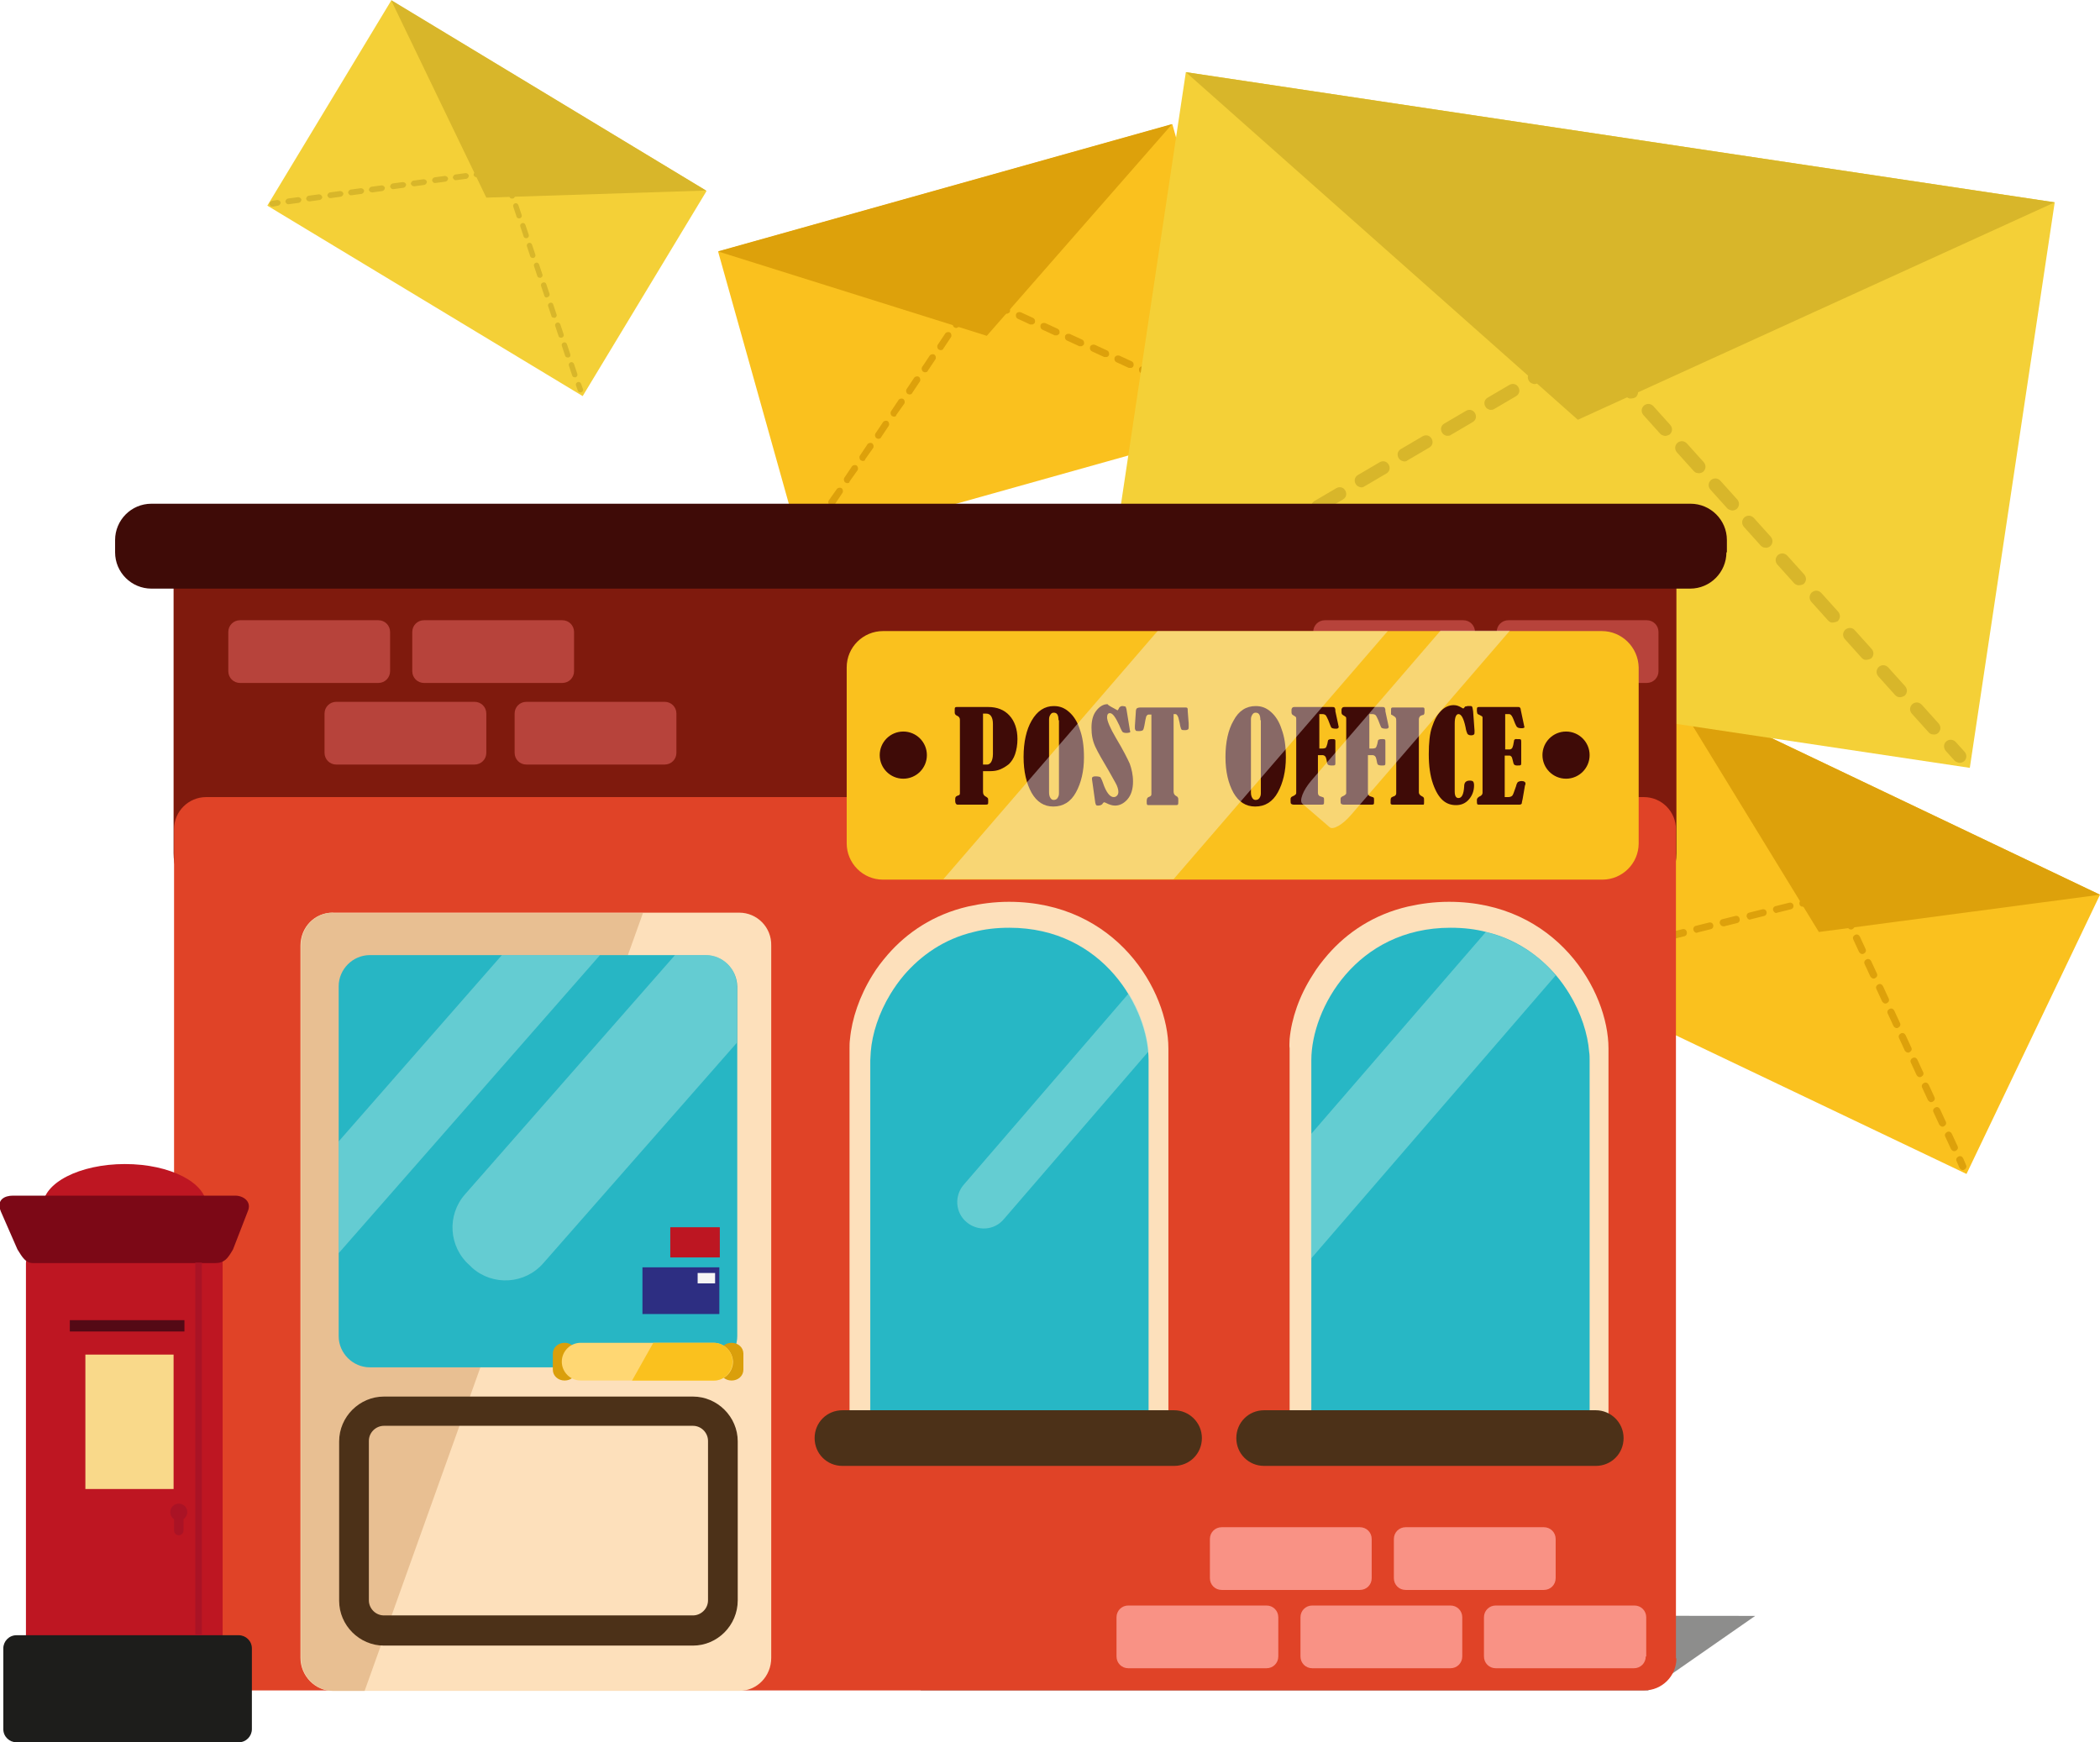 <?xml version="1.0" encoding="utf-8"?>
<!-- Generator: Adobe Illustrator 19.0.0, SVG Export Plug-In . SVG Version: 6.00 Build 0)  -->
<svg version="1.1" id="Layer_1" xmlns="http://www.w3.org/2000/svg" xmlns:xlink="http://www.w3.org/1999/xlink" x="0px" y="0px"
	 viewBox="-261.5 198.7 445.2 369.4" style="enable-background:new -261.5 198.7 445.2 369.4;" xml:space="preserve">
<style type="text/css">
	.st0{fill:#FAC11E;}
	.st1{fill:#DDA10B;}
	.st2{fill:#F4D037;}
	.st3{fill:#D8B62A;}
	.st4{fill:#7F1A0D;}
	.st5{opacity:0.5;fill:#1D1D1B;}
	.st6{fill:#E04327;}
	.st7{fill:#FDE0BB;}
	.st8{fill:#E8BF92;}
	.st9{fill:#4C3118;}
	.st10{fill:#27B6C4;}
	.st11{opacity:0.5;fill:#A2E3E0;}
	.st12{fill:#DA9F0B;}
	.st13{fill:#FFD773;}
	.st14{fill:#BD1622;}
	.st15{fill:#2D2E82;}
	.st16{fill:#F5F5F5;}
	.st17{fill:#B7433B;}
	.st18{fill:#F99285;}
	.st19{fill:#3F0B07;}
	.st20{opacity:0.4;fill:#F5F5F5;}
	.st21{fill:#27B7C5;}
	.st22{opacity:0.5;fill:#A3E4E1;}
	.st23{fill:#BE1622;}
	.st24{fill:#1D1D1B;}
	.st25{fill:#7C0816;}
	.st26{fill:#540915;}
	.st27{fill:#F9D98A;}
	.st28{fill:#AA1325;}
</style>
<g id="Post_Office">
	<g id="Mail">
		<g>
			<polygon class="st0" points="155.4,447.6 64.4,404.2 92.7,345 183.7,388.4 			"/>
			<g>
				<path class="st1" d="M65.5,404.3c-0.2-0.1-0.3-0.3-0.4-0.5c-0.1-0.4,0.1-0.8,0.5-0.9l1.5-0.4c0.4-0.1,0.8,0.1,0.9,0.6
					c0.1,0.4-0.1,0.8-0.5,0.9l-1.5,0.4C65.9,404.4,65.7,404.4,65.5,404.3z"/>
				<path class="st1" d="M69.8,403.3c-0.2-0.1-0.3-0.3-0.4-0.5c-0.1-0.4,0.1-0.8,0.5-0.9l2.8-0.7c0.4-0.1,0.8,0.1,0.9,0.5
					c0.1,0.4-0.1,0.8-0.6,0.9l-2.8,0.7C70.1,403.4,70,403.4,69.8,403.3z M75.4,401.9c-0.2-0.1-0.4-0.3-0.4-0.5
					c-0.1-0.4,0.1-0.8,0.6-0.9l2.8-0.7c0.4-0.1,0.8,0.1,0.9,0.6c0.1,0.4-0.1,0.8-0.5,0.9l-2.8,0.7C75.8,402,75.6,402,75.4,401.9z
					 M81.1,400.5c-0.2-0.1-0.3-0.3-0.4-0.5c-0.1-0.4,0.1-0.8,0.6-0.9l2.8-0.7c0.4-0.1,0.8,0.1,0.9,0.6c0.1,0.4-0.1,0.8-0.5,0.9
					l-2.8,0.7C81.4,400.6,81.2,400.6,81.1,400.5z M86.7,399.1c-0.2-0.1-0.3-0.3-0.4-0.5c-0.1-0.4,0.1-0.8,0.6-0.9l2.8-0.7
					c0.4-0.1,0.8,0.1,0.9,0.5c0.1,0.4-0.1,0.8-0.5,0.9l-2.8,0.7C87,399.2,86.8,399.2,86.7,399.1z M92.3,397.8
					c-0.2-0.1-0.4-0.3-0.4-0.5c-0.1-0.4,0.1-0.8,0.5-0.9l2.8-0.7c0.4-0.1,0.8,0.1,0.9,0.6c0.1,0.4-0.1,0.8-0.5,0.9l-2.8,0.7
					C92.6,397.9,92.5,397.8,92.3,397.8z M97.9,396.4c-0.2-0.1-0.3-0.3-0.4-0.5c-0.1-0.4,0.1-0.8,0.5-0.9l2.8-0.7
					c0.4-0.1,0.8,0.1,0.9,0.5c0.1,0.4-0.1,0.8-0.5,0.9l-2.8,0.7C98.3,396.5,98.1,396.5,97.9,396.4z M103.5,395
					c-0.2-0.1-0.3-0.3-0.4-0.5c-0.1-0.4,0.1-0.8,0.5-0.9l2.8-0.7c0.4-0.1,0.8,0.1,0.9,0.6c0.1,0.4-0.1,0.8-0.5,0.9l-2.8,0.7
					C103.9,395.1,103.7,395.1,103.5,395z M109.2,393.6c-0.2-0.1-0.3-0.3-0.4-0.5c-0.1-0.4,0.1-0.8,0.5-0.9l2.8-0.7
					c0.4-0.1,0.8,0.1,0.9,0.5c0.1,0.4-0.1,0.8-0.5,0.9l-2.8,0.7C109.5,393.7,109.3,393.7,109.2,393.6z M114.8,392.2
					c-0.2-0.1-0.3-0.3-0.4-0.5c-0.1-0.4,0.1-0.8,0.6-0.9l2.8-0.7c0.4-0.1,0.8,0.1,0.9,0.5c0.1,0.4-0.1,0.8-0.6,0.9l-2.8,0.7
					C115.1,392.3,114.9,392.3,114.8,392.2z M120.4,390.9c-0.2-0.1-0.4-0.3-0.4-0.5c-0.1-0.4,0.1-0.8,0.5-0.9l2.8-0.7
					c0.4-0.1,0.8,0.1,0.9,0.6c0.1,0.4-0.1,0.8-0.5,0.9l-2.8,0.7C120.7,390.9,120.6,390.9,120.4,390.9z"/>
				<path class="st1" d="M128.1,390.5c-0.1-0.1-0.3-0.2-0.4-0.4l-0.4-0.8l-0.9,0.2c-0.4,0.1-0.8-0.1-0.9-0.5
					c-0.1-0.4,0.1-0.8,0.5-0.9l1.5-0.4c0.3-0.1,0.7,0.1,0.9,0.4l0.6,1.4c0.2,0.4,0,0.8-0.4,1C128.6,390.6,128.3,390.6,128.1,390.5z"
					/>
				<path class="st1" d="M152.5,442.7c-0.1-0.1-0.3-0.2-0.4-0.4l-1.2-2.6c-0.2-0.4,0-0.8,0.4-1c0.4-0.2,0.8,0,1,0.4l1.2,2.6
					c0.2,0.4,0,0.8-0.4,1C152.9,442.8,152.7,442.8,152.5,442.7z M150,437.5c-0.1-0.1-0.3-0.2-0.4-0.4l-1.2-2.6c-0.2-0.4,0-0.8,0.4-1
					c0.4-0.2,0.8,0,1,0.4l1.2,2.6c0.2,0.4,0,0.8-0.4,1C150.5,437.6,150.2,437.6,150,437.5z M147.6,432.3c-0.1-0.1-0.3-0.2-0.4-0.4
					l-1.2-2.6c-0.2-0.4,0-0.8,0.4-1c0.4-0.2,0.8,0,1,0.4l1.2,2.6c0.2,0.4,0,0.8-0.4,1C148,432.4,147.8,432.4,147.6,432.3z
					 M145.2,427c-0.2-0.1-0.3-0.2-0.4-0.4l-1.2-2.6c-0.2-0.4,0-0.8,0.4-1c0.4-0.2,0.8,0,1,0.4l1.2,2.6c0.2,0.4,0,0.8-0.4,1
					C145.6,427.1,145.4,427.1,145.2,427z M142.7,421.8c-0.1-0.1-0.3-0.2-0.4-0.4l-1.2-2.6c-0.2-0.4,0-0.8,0.4-1c0.4-0.2,0.8,0,1,0.4
					l1.2,2.6c0.2,0.4,0,0.8-0.4,1C143.2,421.9,142.9,421.9,142.7,421.8z M140.3,416.6c-0.2-0.1-0.3-0.2-0.4-0.4l-1.2-2.6
					c-0.2-0.4,0-0.8,0.4-1c0.4-0.2,0.8,0,1,0.4l1.2,2.6c0.2,0.4,0,0.8-0.4,1C140.7,416.7,140.5,416.7,140.3,416.6z M137.9,411.4
					c-0.1-0.1-0.3-0.2-0.4-0.4l-1.2-2.6c-0.2-0.4,0-0.8,0.4-1c0.4-0.2,0.8,0,1,0.4l1.2,2.6c0.2,0.4,0,0.8-0.4,1
					C138.3,411.5,138.1,411.5,137.9,411.4z M135.4,406.1c-0.1-0.1-0.3-0.2-0.4-0.4l-1.2-2.6c-0.2-0.4,0-0.8,0.4-1
					c0.4-0.2,0.8,0,1,0.4l1.2,2.6c0.2,0.4,0,0.8-0.4,1C135.9,406.2,135.6,406.2,135.4,406.1z M133,400.9c-0.1-0.1-0.3-0.2-0.4-0.4
					l-1.2-2.6c-0.2-0.4,0-0.8,0.4-1c0.4-0.2,0.8,0,1,0.4l1.2,2.6c0.2,0.4,0,0.8-0.4,1C133.4,401,133.2,401,133,400.9z M130.6,395.7
					c-0.2-0.1-0.3-0.2-0.4-0.4l-1.2-2.6c-0.2-0.4,0-0.8,0.4-1c0.4-0.2,0.8,0,1,0.4l1.2,2.6c0.2,0.4,0,0.8-0.4,1
					C131,395.8,130.8,395.8,130.6,395.7z"/>
				<path class="st1" d="M154.3,446.7c-0.1-0.1-0.3-0.2-0.4-0.4l-0.6-1.4c-0.2-0.4,0-0.8,0.4-1c0.4-0.2,0.8,0,1,0.4l0.6,1.4
					c0.2,0.4,0,0.8-0.4,1C154.7,446.8,154.5,446.8,154.3,446.7z"/>
			</g>
			<polygon class="st1" points="92.7,345 124.1,396.3 183.7,388.4 			"/>
		</g>
		<g>
			
				<rect x="-197.4" y="215.2" transform="matrix(0.856 0.517 -0.517 0.856 101.67 116.661)" class="st2" width="78.1" height="50.8"/>
			<g>
				<path class="st3" d="M-204.1,242.4c-0.1-0.1-0.2-0.2-0.3-0.4c0-0.3,0.2-0.6,0.5-0.7l1.2-0.2c0.3,0,0.6,0.2,0.7,0.5
					c0,0.3-0.2,0.6-0.5,0.7l-1.1,0.2C-203.9,242.5-204,242.5-204.1,242.4z"/>
				<path class="st3" d="M-200.7,241.9c-0.1-0.1-0.2-0.2-0.3-0.4c0-0.3,0.2-0.6,0.5-0.7l2.2-0.3c0.3,0,0.6,0.2,0.7,0.5
					c0,0.3-0.2,0.6-0.5,0.7l-2.2,0.3C-200.5,242-200.6,242-200.7,241.9z M-196.3,241.3c-0.1-0.1-0.2-0.2-0.3-0.4
					c0-0.3,0.2-0.6,0.5-0.7l2.2-0.3c0.3,0,0.6,0.2,0.7,0.5c0.1,0.3-0.2,0.6-0.5,0.7l-2.2,0.3C-196,241.4-196.2,241.3-196.3,241.3z
					 M-191.8,240.6c-0.1-0.1-0.2-0.2-0.3-0.4c0-0.3,0.2-0.6,0.5-0.7l2.2-0.3c0.3,0,0.6,0.2,0.7,0.5c0,0.3-0.2,0.6-0.5,0.7l-2.2,0.3
					C-191.6,240.7-191.7,240.7-191.8,240.6z M-187.4,240c-0.1-0.1-0.2-0.2-0.3-0.4c0-0.3,0.2-0.6,0.5-0.7l2.2-0.3
					c0.3,0,0.6,0.2,0.7,0.5c0,0.3-0.2,0.6-0.5,0.7l-2.2,0.3C-187.2,240.1-187.3,240.1-187.4,240z M-183,239.4
					c-0.1-0.1-0.2-0.2-0.3-0.4c0-0.3,0.2-0.6,0.5-0.7l2.2-0.3c0.3,0,0.6,0.2,0.7,0.5c0,0.3-0.2,0.6-0.5,0.7l-2.2,0.3
					C-182.7,239.5-182.8,239.4-183,239.4z M-178.5,238.7c-0.1-0.1-0.2-0.2-0.3-0.4c0-0.3,0.2-0.6,0.5-0.7l2.2-0.3
					c0.3,0,0.6,0.2,0.7,0.5c0,0.3-0.2,0.6-0.5,0.7l-2.2,0.3C-178.3,238.8-178.4,238.8-178.5,238.7z M-174.1,238.1
					c-0.1-0.1-0.2-0.2-0.3-0.4c0-0.3,0.2-0.6,0.5-0.7l2.2-0.3c0.3,0,0.6,0.2,0.7,0.5c0,0.3-0.2,0.6-0.5,0.7l-2.2,0.3
					C-173.8,238.2-174,238.1-174.1,238.1z M-169.6,237.4c-0.1-0.1-0.2-0.2-0.3-0.4c0-0.3,0.2-0.6,0.5-0.7l2.2-0.3
					c0.3,0,0.6,0.2,0.7,0.5c0,0.3-0.2,0.6-0.5,0.7l-2.2,0.3C-169.4,237.5-169.5,237.5-169.6,237.4z M-165.2,236.8
					c-0.1-0.1-0.2-0.2-0.3-0.4c0-0.3,0.2-0.6,0.5-0.7l2.2-0.3c0.3,0,0.6,0.2,0.7,0.5c0,0.3-0.2,0.6-0.5,0.7l-2.2,0.3
					C-165,236.9-165.1,236.9-165.2,236.8z M-160.8,236.2c-0.1-0.1-0.2-0.2-0.3-0.4c0-0.3,0.2-0.6,0.5-0.7l2.2-0.3
					c0.3,0,0.6,0.2,0.7,0.5c0,0.3-0.2,0.6-0.5,0.7l-2.2,0.3C-160.5,236.3-160.6,236.2-160.8,236.2z"/>
				<path class="st3" d="M-154.8,236.5c-0.1-0.1-0.2-0.2-0.2-0.3l-0.2-0.6l-0.7,0.1c-0.3,0-0.6-0.2-0.7-0.5c0-0.3,0.2-0.6,0.5-0.7
					l1.2-0.2c0.3,0,0.5,0.1,0.6,0.4l0.4,1.1c0.1,0.3-0.1,0.6-0.4,0.7C-154.5,236.6-154.6,236.5-154.8,236.5z"/>
				<path class="st3" d="M-140,278.6c-0.1-0.1-0.2-0.2-0.2-0.3l-0.7-2.1c-0.1-0.3,0.1-0.6,0.4-0.7c0.3-0.1,0.6,0.1,0.7,0.4l0.7,2.1
					c0.1,0.3-0.1,0.6-0.4,0.7C-139.7,278.7-139.8,278.7-140,278.6z M-141.5,274.4c-0.1-0.1-0.2-0.2-0.2-0.3l-0.7-2.1
					c-0.1-0.3,0.1-0.6,0.4-0.7c0.3-0.1,0.6,0.1,0.7,0.4l0.7,2.1c0.1,0.3,0,0.6-0.4,0.7C-141.1,274.5-141.3,274.5-141.5,274.4z
					 M-142.9,270.2c-0.1-0.1-0.2-0.2-0.2-0.3l-0.7-2.1c-0.1-0.3,0.1-0.6,0.4-0.7c0.3-0.1,0.6,0.1,0.7,0.4l0.7,2.1
					c0.1,0.3-0.1,0.6-0.4,0.7C-142.6,270.3-142.8,270.3-142.9,270.2z M-144.4,266c-0.1-0.1-0.2-0.2-0.2-0.3l-0.7-2.1
					c-0.1-0.3,0.1-0.6,0.4-0.7c0.3-0.1,0.6,0,0.7,0.4l0.7,2.1c0.1,0.3-0.1,0.6-0.4,0.7C-144.1,266.1-144.3,266-144.4,266z
					 M-145.9,261.7c-0.1-0.1-0.2-0.2-0.2-0.3l-0.7-2.1c-0.1-0.3,0.1-0.6,0.4-0.7c0.3-0.1,0.6,0,0.7,0.3l0.7,2.1
					c0.1,0.3-0.1,0.6-0.4,0.7C-145.6,261.8-145.8,261.8-145.9,261.7z M-147.4,257.5c-0.1-0.1-0.2-0.2-0.2-0.3l-0.7-2.1
					c-0.1-0.3,0.1-0.6,0.4-0.7c0.3-0.1,0.6,0.1,0.7,0.4l0.7,2.1c0.1,0.3-0.1,0.6-0.4,0.7C-147.1,257.6-147.2,257.6-147.4,257.5z
					 M-148.9,253.3c-0.1-0.1-0.2-0.2-0.2-0.3l-0.7-2.1c-0.1-0.3,0.1-0.6,0.4-0.7c0.3-0.1,0.6,0.1,0.7,0.4l0.7,2.1
					c0.1,0.3-0.1,0.6-0.4,0.7C-148.5,253.4-148.7,253.4-148.9,253.3z M-150.3,249.1c-0.1-0.1-0.2-0.2-0.2-0.3l-0.7-2.1
					c-0.1-0.3,0.1-0.6,0.4-0.7c0.3-0.1,0.6,0.1,0.7,0.4l0.7,2.1c0.1,0.3-0.1,0.6-0.4,0.7C-150,249.2-150.2,249.2-150.3,249.1z
					 M-151.8,244.9c-0.1-0.1-0.2-0.2-0.2-0.3l-0.7-2.1c-0.1-0.3,0.1-0.6,0.4-0.7c0.3-0.1,0.6,0.1,0.7,0.4l0.7,2.1
					c0.1,0.3-0.1,0.6-0.4,0.7C-151.5,245-151.7,245-151.8,244.9z M-153.3,240.7c-0.1-0.1-0.2-0.2-0.2-0.3l-0.7-2.1
					c-0.1-0.3,0.1-0.6,0.4-0.7c0.3-0.1,0.6,0.1,0.7,0.4l0.7,2.1c0.1,0.3,0,0.6-0.4,0.7C-153,240.8-153.2,240.8-153.3,240.7z"/>
				<path class="st3" d="M-138.8,281.8c-0.1-0.1-0.2-0.2-0.2-0.3l-0.4-1.1c-0.1-0.3,0.1-0.6,0.4-0.7c0.3-0.1,0.6,0.1,0.7,0.4
					l0.4,1.1c0.1,0.3-0.1,0.6-0.4,0.7C-138.5,281.9-138.7,281.9-138.8,281.8z"/>
			</g>
			<polygon class="st3" points="-178.6,198.7 -158.4,240.6 -111.8,239.1 			"/>
		</g>
		<g>
			
				<rect x="-102.3" y="237.3" transform="matrix(0.963 -0.27 0.27 0.963 -74.817 -4.104)" class="st0" width="100" height="65.1"/>
			<g>
				<path class="st1" d="M-90.8,314.1c-0.2,0.1-0.4,0-0.6-0.1c-0.3-0.2-0.4-0.7-0.2-1l0.9-1.2c0.2-0.3,0.7-0.4,1-0.2
					c0.3,0.2,0.4,0.7,0.2,1l-0.9,1.2C-90.4,314-90.6,314.1-90.8,314.1z"/>
				<path class="st1" d="M-88.3,310.6c-0.2,0.1-0.4,0-0.6-0.1c-0.3-0.2-0.4-0.7-0.2-1l1.6-2.4c0.2-0.3,0.7-0.4,1-0.2
					c0.3,0.2,0.4,0.7,0.2,1l-1.6,2.4C-87.9,310.4-88.1,310.5-88.3,310.6z M-85,305.9c-0.2,0.1-0.4,0-0.6-0.1c-0.3-0.2-0.4-0.7-0.2-1
					l1.7-2.4c0.2-0.3,0.7-0.4,1-0.2c0.3,0.2,0.4,0.7,0.2,1l-1.6,2.4C-84.7,305.7-84.8,305.8-85,305.9z M-81.7,301.1
					c-0.2,0.1-0.4,0-0.6-0.1c-0.3-0.2-0.4-0.7-0.2-1l1.6-2.4c0.2-0.3,0.7-0.4,1-0.2c0.3,0.2,0.4,0.7,0.2,1l-1.7,2.4
					C-81.4,301-81.5,301.1-81.7,301.1z M-78.4,296.4c-0.2,0.1-0.4,0-0.6-0.1c-0.3-0.2-0.4-0.7-0.2-1l1.6-2.4c0.2-0.3,0.7-0.4,1-0.2
					c0.3,0.2,0.4,0.7,0.2,1l-1.7,2.4C-78.1,296.3-78.2,296.4-78.4,296.4z M-75.1,291.7c-0.2,0.1-0.4,0-0.6-0.1
					c-0.3-0.2-0.4-0.7-0.2-1l1.6-2.4c0.2-0.3,0.7-0.4,1-0.2c0.3,0.2,0.4,0.7,0.2,1l-1.6,2.4C-74.8,291.6-74.9,291.7-75.1,291.7z
					 M-71.8,287c-0.2,0.1-0.4,0-0.6-0.1c-0.3-0.2-0.4-0.7-0.2-1l1.6-2.4c0.2-0.3,0.7-0.4,1-0.2c0.3,0.2,0.4,0.7,0.2,1l-1.7,2.4
					C-71.5,286.9-71.6,287-71.8,287z M-68.5,282.3c-0.2,0.1-0.4,0-0.6-0.1c-0.3-0.2-0.4-0.7-0.2-1l1.6-2.4c0.2-0.3,0.7-0.4,1-0.2
					c0.3,0.2,0.4,0.7,0.2,1l-1.6,2.4C-68.2,282.2-68.3,282.3-68.5,282.3z M-65.2,277.6c-0.2,0.1-0.4,0-0.6-0.1
					c-0.3-0.2-0.4-0.7-0.2-1l1.6-2.4c0.2-0.3,0.7-0.4,1-0.2c0.3,0.2,0.4,0.7,0.2,1l-1.6,2.4C-64.9,277.5-65,277.6-65.2,277.6z
					 M-61.9,272.9c-0.2,0.1-0.4,0-0.6-0.1c-0.3-0.2-0.4-0.7-0.2-1l1.6-2.4c0.2-0.3,0.7-0.4,1-0.2c0.3,0.2,0.4,0.7,0.2,1l-1.6,2.4
					C-61.6,272.8-61.7,272.9-61.9,272.9z M-58.6,268.2c-0.2,0.1-0.4,0-0.6-0.1c-0.3-0.2-0.4-0.7-0.2-1l1.7-2.4
					c0.2-0.3,0.7-0.4,1-0.2c0.3,0.2,0.4,0.7,0.2,1l-1.6,2.4C-58.3,268-58.4,268.1-58.6,268.2z"/>
				<path class="st1" d="M-53.1,262.9c-0.2,0-0.3,0-0.5,0l-0.8-0.4l-0.5,0.7c-0.2,0.3-0.7,0.4-1,0.2c-0.3-0.2-0.4-0.7-0.2-1l0.9-1.2
					c0.2-0.3,0.6-0.4,0.9-0.3l1.4,0.6c0.4,0.2,0.5,0.6,0.4,1C-52.7,262.7-52.9,262.8-53.1,262.9z"/>
				<path class="st1" d="M-0.8,286c-0.2,0-0.3,0-0.5,0l-2.6-1.2c-0.4-0.2-0.5-0.6-0.4-1c0.2-0.4,0.6-0.5,1-0.4l2.6,1.2
					c0.4,0.2,0.5,0.6,0.4,1C-0.4,285.8-0.6,285.9-0.8,286z M-6,283.6c-0.2,0-0.3,0-0.5,0l-2.6-1.2c-0.4-0.2-0.5-0.6-0.4-1
					c0.2-0.4,0.6-0.5,1-0.4l2.6,1.2c0.4,0.2,0.5,0.6,0.4,1C-5.6,283.4-5.8,283.6-6,283.6z M-11.2,281.3c-0.2,0-0.3,0-0.5,0l-2.6-1.2
					c-0.4-0.2-0.5-0.6-0.4-1c0.2-0.4,0.6-0.5,1-0.4l2.6,1.2c0.4,0.2,0.5,0.6,0.4,1C-10.9,281.1-11,281.3-11.2,281.3z M-16.5,279
					c-0.2,0-0.3,0-0.5,0l-2.6-1.2c-0.4-0.2-0.5-0.6-0.4-1c0.2-0.4,0.6-0.5,1-0.4l2.6,1.2c0.4,0.2,0.5,0.6,0.4,1
					C-16.1,278.8-16.3,279-16.5,279z M-21.7,276.7c-0.2,0-0.3,0-0.5,0l-2.6-1.2c-0.4-0.2-0.5-0.6-0.4-1c0.2-0.4,0.6-0.5,1-0.4
					l2.6,1.2c0.4,0.2,0.5,0.6,0.4,1C-21.3,276.5-21.5,276.7-21.7,276.7z M-26.9,274.4c-0.2,0-0.3,0-0.5,0l-2.6-1.2
					c-0.4-0.2-0.5-0.6-0.4-1c0.2-0.4,0.6-0.5,1-0.4l2.6,1.2c0.4,0.2,0.5,0.6,0.4,1C-26.5,274.2-26.7,274.4-26.9,274.4z M-32.2,272.1
					c-0.2,0-0.3,0-0.5,0l-2.6-1.2c-0.4-0.2-0.5-0.6-0.4-1c0.2-0.4,0.6-0.5,1-0.4l2.6,1.2c0.4,0.2,0.5,0.6,0.4,1
					C-31.8,271.9-32,272-32.2,272.1z M-37.4,269.8c-0.2,0-0.3,0-0.5,0l-2.6-1.2c-0.4-0.2-0.5-0.6-0.4-1c0.2-0.4,0.6-0.5,1-0.4
					l2.6,1.2c0.4,0.2,0.5,0.6,0.4,1C-37,269.6-37.2,269.7-37.4,269.8z M-42.6,267.5c-0.2,0-0.3,0-0.5,0l-2.6-1.2
					c-0.4-0.2-0.5-0.6-0.4-1c0.2-0.4,0.6-0.5,1-0.4l2.6,1.2c0.4,0.2,0.5,0.6,0.4,1C-42.2,267.3-42.4,267.4-42.6,267.5z M-47.9,265.2
					c-0.2,0-0.3,0-0.5,0L-51,264c-0.4-0.2-0.5-0.6-0.4-1c0.2-0.4,0.6-0.5,1-0.4l2.6,1.2c0.4,0.2,0.5,0.6,0.4,1
					C-47.5,265-47.7,265.1-47.9,265.2z"/>
				<path class="st1" d="M3.2,287.7c-0.2,0-0.3,0-0.5,0l-1.4-0.6c-0.4-0.2-0.5-0.6-0.4-1c0.2-0.4,0.6-0.5,1-0.4l1.4,0.6
					c0.4,0.2,0.5,0.6,0.4,1C3.6,287.5,3.4,287.7,3.2,287.7z"/>
			</g>
			<polygon class="st1" points="-109.3,252 -52.3,269.9 -13,225 			"/>
		</g>
		<g>
			<polygon class="st2" points="156.1,361.5 -28.1,333.9 -10.1,214 174.1,241.6 			"/>
			<g>
				<path class="st3" d="M-26.1,333.6c-0.4-0.1-0.8-0.3-1-0.7c-0.4-0.7-0.2-1.5,0.5-1.9l2.4-1.4c0.7-0.4,1.5-0.2,1.9,0.5
					c0.4,0.7,0.2,1.5-0.5,1.9l-2.4,1.4C-25.4,333.6-25.7,333.6-26.1,333.6z"/>
				<path class="st3" d="M-19.1,329.4c-0.4-0.1-0.8-0.3-1-0.7c-0.4-0.7-0.2-1.5,0.5-1.9l4.6-2.7c0.7-0.4,1.5-0.2,1.9,0.5
					c0.4,0.7,0.2,1.5-0.5,1.9l-4.6,2.7C-18.5,329.4-18.8,329.5-19.1,329.4z M-9.9,323.9c-0.4-0.1-0.8-0.3-1-0.7
					c-0.4-0.7-0.2-1.5,0.5-1.9l4.6-2.7c0.7-0.4,1.5-0.2,1.9,0.5c0.4,0.7,0.2,1.5-0.5,1.9l-4.6,2.7C-9.3,323.9-9.6,324-9.9,323.9z
					 M-0.7,318.5c-0.4-0.1-0.8-0.3-1-0.7c-0.4-0.7-0.2-1.5,0.5-1.9l4.6-2.7c0.7-0.4,1.5-0.2,1.9,0.5c0.4,0.7,0.2,1.5-0.5,1.9
					l-4.6,2.7C-0.1,318.5-0.4,318.5-0.7,318.5z M8.5,313c-0.4-0.1-0.8-0.3-1-0.7c-0.4-0.7-0.2-1.5,0.5-1.9l4.6-2.7
					c0.7-0.4,1.5-0.2,1.9,0.5c0.4,0.7,0.2,1.5-0.5,1.9l-4.6,2.7C9.1,313,8.8,313,8.5,313z M17.7,307.5c-0.4-0.1-0.8-0.3-1-0.7
					c-0.4-0.7-0.2-1.5,0.5-1.9l4.6-2.7c0.7-0.4,1.5-0.2,1.9,0.5c0.4,0.7,0.2,1.5-0.5,1.9l-4.6,2.7C18.3,307.5,18,307.5,17.7,307.5z
					 M26.9,302c-0.4-0.1-0.8-0.3-1-0.7c-0.4-0.7-0.2-1.5,0.5-1.9l4.6-2.7c0.7-0.4,1.5-0.2,1.9,0.5c0.4,0.7,0.2,1.5-0.5,1.9l-4.6,2.7
					C27.5,302,27.2,302.1,26.9,302z M36,296.5c-0.4-0.1-0.8-0.3-1-0.7c-0.4-0.7-0.2-1.5,0.5-1.9l4.6-2.7c0.7-0.4,1.5-0.2,1.9,0.5
					c0.4,0.7,0.2,1.5-0.5,1.9l-4.6,2.7C36.7,296.5,36.3,296.6,36,296.5z M45.2,291.1c-0.4-0.1-0.8-0.3-1-0.7
					c-0.4-0.7-0.2-1.5,0.5-1.9l4.6-2.7c0.7-0.4,1.5-0.2,1.9,0.5c0.4,0.7,0.2,1.5-0.5,1.9l-4.6,2.7C45.9,291.1,45.5,291.1,45.2,291.1
					z M54.4,285.6c-0.4-0.1-0.8-0.3-1-0.7c-0.4-0.7-0.2-1.5,0.5-1.9l4.6-2.7c0.7-0.4,1.5-0.2,1.9,0.5c0.4,0.7,0.2,1.5-0.5,1.9
					l-4.6,2.7C55,285.6,54.7,285.6,54.4,285.6z M63.6,280.1c-0.4-0.1-0.8-0.3-1-0.7c-0.4-0.7-0.2-1.5,0.5-1.9l4.6-2.7
					c0.7-0.4,1.5-0.2,1.9,0.5c0.4,0.7,0.2,1.5-0.5,1.9l-4.6,2.7C64.2,280.1,63.9,280.2,63.6,280.1z"/>
				<path class="st3" d="M77,275.3c-0.3,0-0.6-0.2-0.8-0.4l-1.1-1.2l-1.4,0.8c-0.7,0.4-1.5,0.2-1.9-0.5c-0.4-0.7-0.2-1.5,0.5-1.9
					l2.4-1.4c0.6-0.3,1.3-0.2,1.7,0.3l1.9,2.1c0.5,0.6,0.5,1.4-0.1,2C77.8,275.2,77.4,275.3,77,275.3z"/>
				<path class="st3" d="M148.2,354.4c-0.3,0-0.6-0.2-0.8-0.4l-3.6-4c-0.5-0.6-0.5-1.4,0.1-2c0.6-0.5,1.4-0.5,2,0.1l3.6,4
					c0.5,0.6,0.5,1.4-0.1,2C149.1,354.4,148.6,354.5,148.2,354.4z M141.1,346.5c-0.3,0-0.6-0.2-0.8-0.4l-3.6-4
					c-0.5-0.6-0.5-1.4,0.1-2c0.6-0.5,1.4-0.5,2,0.1l3.6,4c0.5,0.6,0.5,1.4-0.1,2C141.9,346.4,141.5,346.6,141.1,346.5z M134,338.6
					c-0.3,0-0.6-0.2-0.8-0.4l-3.6-4c-0.5-0.6-0.5-1.4,0.1-2c0.6-0.5,1.5-0.5,2,0.1l3.6,4c0.5,0.6,0.5,1.4-0.1,2
					C134.8,338.5,134.4,338.6,134,338.6z M126.9,330.7c-0.3,0-0.6-0.2-0.8-0.4l-3.6-4c-0.5-0.6-0.5-1.4,0.1-2c0.6-0.5,1.4-0.5,2,0.1
					l3.6,4c0.5,0.6,0.5,1.4-0.1,2C127.7,330.6,127.3,330.7,126.9,330.7z M119.7,322.8c-0.3-0.1-0.6-0.2-0.8-0.4l-3.6-4
					c-0.5-0.6-0.5-1.4,0.1-2c0.6-0.5,1.4-0.5,2,0.1l3.6,4c0.5,0.6,0.5,1.4-0.1,2C120.6,322.7,120.1,322.8,119.7,322.8z M112.6,314.8
					c-0.3,0-0.6-0.2-0.8-0.4l-3.6-4c-0.5-0.6-0.5-1.4,0.1-2c0.6-0.5,1.4-0.5,2,0.1l3.6,4c0.5,0.6,0.5,1.4-0.1,2
					C113.4,314.8,113,314.9,112.6,314.8z M105.5,306.9c-0.3-0.1-0.6-0.2-0.8-0.4l-3.6-4c-0.5-0.6-0.5-1.4,0.1-2
					c0.6-0.5,1.4-0.5,2,0.1l3.6,4c0.5,0.6,0.5,1.4-0.1,2C106.3,306.9,105.9,307,105.5,306.9z M98.4,299c-0.3,0-0.6-0.2-0.8-0.4
					l-3.6-4c-0.5-0.6-0.5-1.4,0.1-2c0.6-0.5,1.4-0.5,2,0.1l3.6,4c0.5,0.6,0.5,1.4-0.1,2C99.2,299,98.8,299.1,98.4,299z M91.3,291.1
					c-0.3-0.1-0.6-0.2-0.8-0.4l-3.6-4c-0.5-0.6-0.5-1.4,0.1-2c0.6-0.5,1.4-0.5,2,0.1l3.6,4c0.5,0.6,0.5,1.4-0.1,2
					C92.1,291,91.7,291.2,91.3,291.1z M84.1,283.2c-0.3,0-0.6-0.2-0.8-0.4l-3.6-4c-0.5-0.6-0.5-1.4,0.1-2c0.6-0.5,1.4-0.5,2,0.1
					l3.6,4c0.5,0.6,0.5,1.4-0.1,2C85,283.1,84.5,283.2,84.1,283.2z"/>
				<path class="st3" d="M153.7,360.4c-0.3-0.1-0.6-0.2-0.8-0.4l-1.9-2.1c-0.5-0.6-0.5-1.5,0.1-2c0.6-0.5,1.4-0.5,2,0.1l1.9,2.1
					c0.5,0.6,0.5,1.4-0.1,2C154.5,360.4,154,360.5,153.7,360.4z"/>
			</g>
			<polygon class="st3" points="-10.1,214 73,287.7 174.1,241.6 			"/>
		</g>
	</g>
	<g id="Building_15_">
		<path class="st4" d="M93.9,322.9c0-5.3-3.4-9.6-7.7-9.6H-217c-4.2,0-7.7,4.3-7.7,9.6v56.7c0,5.3,3.4,9.6,7.7,9.6H86.2
			c4.2,0,7.7-4.3,7.7-9.6V322.9z"/>
		<polygon class="st5" points="110.6,541.3 -66.3,541.1 -66.3,557.1 87.9,557.1 		"/>
		<path class="st6" d="M93.9,550.3c0,3.8-3.1,6.8-6.8,6.8h-304.9c-3.8,0-6.8-3.1-6.8-6.8V374.5c0-3.8,3.1-6.8,6.8-6.8H87
			c3.8,0,6.8,3.1,6.8,6.8V550.3z"/>
		<g>
			<path class="st7" d="M-104.8,392.2h-86.2c-3.8,0-6.8,3.1-6.8,7v151c0,3.8,3.1,7,6.8,7h86.2c3.8,0,6.8-3.1,6.8-7v-151
				C-97.9,395.3-101,392.2-104.8,392.2z"/>
			<path class="st8" d="M-190.9,392.2c-3.8,0-6.8,3.1-6.8,7v151c0,3.8,3.1,7,6.8,7h6.7l59-164.9H-190.9z"/>
			<path class="st9" d="M-114.6,547.6h-65.5c-5.2,0-9.5-4.3-9.5-9.5v-33.8c0-5.2,4.3-9.5,9.5-9.5h65.5c5.2,0,9.5,4.3,9.5,9.5V538
				C-105.1,543.3-109.4,547.6-114.6,547.6z M-180.1,501c-1.7,0-3.2,1.4-3.2,3.2V538c0,1.7,1.4,3.2,3.2,3.2h65.5
				c1.7,0,3.2-1.4,3.2-3.2v-33.8c0-1.7-1.4-3.2-3.2-3.2H-180.1z"/>
			<path class="st10" d="M-111.9,401.2h-6.5h-15.9h-20.8h-28c-3.6,0-6.6,3-6.6,6.6v32.9v23.7V482c0,3.6,3,6.6,6.6,6.6h71.3
				c3.6,0,6.6-3,6.6-6.6v-62.2v-12C-105.3,404.2-108.2,401.2-111.9,401.2z"/>
			<polygon class="st11" points="-155.1,401.2 -189.7,440.7 -189.7,464.4 -134.3,401.2 			"/>
			<path class="st11" d="M-111.9,401.2h-6.5l-44.5,50.7c-3.9,4.4-3.5,11.2,1,15.1l0.5,0.5c4.4,3.9,11.2,3.5,15.1-1l41-46.7v-12
				C-105.3,404.2-108.2,401.2-111.9,401.2z"/>
			<path class="st12" d="M-103.9,489.1c0,1.3-1.1,2.3-2.5,2.3l0,0c-1.4,0-2.5-1-2.5-2.3v-3.4c0-1.3,1.1-2.3,2.5-2.3l0,0
				c1.4,0,2.5,1,2.5,2.3V489.1z"/>
			<path class="st12" d="M-139.3,489.1c0,1.3-1.1,2.3-2.5,2.3l0,0c-1.4,0-2.5-1-2.5-2.3v-3.4c0-1.3,1.1-2.3,2.5-2.3l0,0
				c1.4,0,2.5,1,2.5,2.3V489.1z"/>
			<path class="st13" d="M-110.2,483.4H-123h-15.4c-2.2,0-4,1.8-4,4c0,2.2,1.8,4,4,4h10.9h17.4c2.2,0,4-1.8,4-4
				C-106.2,485.2-108,483.4-110.2,483.4z"/>
			<path class="st0" d="M-106.2,487.4c0-2.2-1.8-4-4-4H-123l-4.5,8h17.4C-108,491.4-106.2,489.6-106.2,487.4z"/>
		</g>
		<rect x="-119.4" y="458.9" class="st14" width="10.5" height="6.4"/>
		<rect x="-125.3" y="467.4" class="st15" width="16.3" height="9.9"/>
		<rect x="-113.6" y="468.6" class="st16" width="3.7" height="2.2"/>
		<g>
			<path class="st17" d="M-178.8,341c0,1.4-1.1,2.5-2.5,2.5h-29.3c-1.4,0-2.5-1.1-2.5-2.5v-8.3c0-1.4,1.1-2.5,2.5-2.5h29.3
				c1.4,0,2.5,1.1,2.5,2.5V341z"/>
			<path class="st17" d="M-139.8,341c0,1.4-1.1,2.5-2.5,2.5h-29.3c-1.4,0-2.5-1.1-2.5-2.5v-8.3c0-1.4,1.1-2.5,2.5-2.5h29.3
				c1.4,0,2.5,1.1,2.5,2.5V341z"/>
			<path class="st17" d="M-158.4,358.3c0,1.4-1.1,2.5-2.5,2.5h-29.3c-1.4,0-2.5-1.1-2.5-2.5v-8.3c0-1.4,1.1-2.5,2.5-2.5h29.3
				c1.4,0,2.5,1.1,2.5,2.5V358.3z"/>
			<path class="st17" d="M-118.1,358.3c0,1.4-1.1,2.5-2.5,2.5h-29.3c-1.4,0-2.5-1.1-2.5-2.5v-8.3c0-1.4,1.1-2.5,2.5-2.5h29.3
				c1.4,0,2.5,1.1,2.5,2.5V358.3z"/>
			<path class="st18" d="M87.4,549.9c0,1.4-1.1,2.5-2.5,2.5H55.6c-1.4,0-2.5-1.1-2.5-2.5v-8.3c0-1.4,1.1-2.5,2.5-2.5H85
				c1.4,0,2.5,1.1,2.5,2.5V549.9z"/>
			<path class="st18" d="M48.5,549.9c0,1.4-1.1,2.5-2.5,2.5H16.7c-1.4,0-2.5-1.1-2.5-2.5v-8.3c0-1.4,1.1-2.5,2.5-2.5H46
				c1.4,0,2.5,1.1,2.5,2.5V549.9z"/>
			<path class="st18" d="M9.5,549.9c0,1.4-1.1,2.5-2.5,2.5h-29.3c-1.4,0-2.5-1.1-2.5-2.5v-8.3c0-1.4,1.1-2.5,2.5-2.5H7
				c1.4,0,2.5,1.1,2.5,2.5V549.9z"/>
			<path class="st18" d="M68.3,533.3c0,1.4-1.1,2.5-2.5,2.5H36.5c-1.4,0-2.5-1.1-2.5-2.5v-8.3c0-1.4,1.1-2.5,2.5-2.5h29.3
				c1.4,0,2.5,1.1,2.5,2.5V533.3z"/>
			<path class="st18" d="M29.3,533.3c0,1.4-1.1,2.5-2.5,2.5H-2.5c-1.4,0-2.5-1.1-2.5-2.5v-8.3c0-1.4,1.1-2.5,2.5-2.5h29.3
				c1.4,0,2.5,1.1,2.5,2.5V533.3z"/>
			<path class="st17" d="M51.2,341c0,1.4-1.1,2.5-2.5,2.5H19.4c-1.4,0-2.5-1.1-2.5-2.5v-8.3c0-1.4,1.1-2.5,2.5-2.5h29.3
				c1.4,0,2.5,1.1,2.5,2.5V341z"/>
			<path class="st17" d="M90.1,341c0,1.4-1.1,2.5-2.5,2.5H58.3c-1.4,0-2.5-1.1-2.5-2.5v-8.3c0-1.4,1.1-2.5,2.5-2.5h29.3
				c1.4,0,2.5,1.1,2.5,2.5V341z"/>
		</g>
		<g>
			<path class="st0" d="M78.1,332.5H58.6H43.9H32.7h-48.8h-58.2c-4.2,0-7.7,3.4-7.7,7.7v37.3c0,4.2,3.4,7.7,7.7,7.7h12.9h48.8h90.8
				c4.2,0,7.7-3.4,7.7-7.7v-37.3C85.8,335.9,82.3,332.5,78.1,332.5z"/>
			<g>
				<path class="st19" d="M-53.1,362.3v4.3c0,0.5,0.2,0.8,0.6,1c0.2,0.1,0.3,0.2,0.4,0.3c0.1,0.1,0.1,0.4,0.1,0.7
					c0,0.3,0,0.6-0.1,0.6c-0.1,0.1-0.3,0.1-0.6,0.1h-5.8c-0.3,0-0.5-0.3-0.5-0.8c0-0.4,0-0.7,0.1-0.8c0-0.1,0.2-0.2,0.4-0.3
					c0.2-0.1,0.4-0.1,0.4-0.2c0.1-0.1,0.1-0.2,0.1-0.4v-15.5c0-0.4-0.2-0.7-0.7-0.9c-0.2-0.1-0.4-0.3-0.4-0.6l0-0.6
					c0-0.3,0-0.4,0.1-0.5c0.1-0.1,0.2-0.1,0.4-0.1h6.6c1.9,0,3.4,0.6,4.5,1.8c1.1,1.2,1.7,2.9,1.7,5c0,1.2-0.2,2.3-0.5,3.2
					c-0.3,0.9-0.8,1.6-1.3,2.1c-0.5,0.4-1.1,0.8-1.8,1.1c-0.7,0.3-1.4,0.4-2.2,0.4H-53.1z M-53.1,350.1v10.7h0.9
					c0.3,0,0.6-0.2,0.8-0.5c0.2-0.3,0.4-0.9,0.4-1.7v-6.4c0-1.4-0.5-2.2-1.4-2.2H-53.1z"/>
				<path class="st19" d="M-38.1,348.4c1.3,0,2.3,0.4,3.3,1.3c0.9,0.8,1.7,2,2.2,3.6c0.6,1.6,0.9,3.5,0.9,6c0,2.9-0.6,5.4-1.7,7.4
					c-1.1,2-2.7,3-4.8,3c-2,0-3.5-1-4.6-2.9c-1.1-2-1.7-4.5-1.7-7.6c0-3.2,0.6-5.8,1.7-7.7C-41.6,349.4-40,348.4-38.1,348.4z
					 M-37.1,351.4c0-1.1-0.3-1.6-1-1.6c-0.3,0-0.5,0.1-0.7,0.4c-0.2,0.3-0.3,0.6-0.3,1v15.5c0,0.5,0.1,0.9,0.3,1.2
					c0.2,0.3,0.4,0.4,0.7,0.4c0.3,0,0.6-0.1,0.8-0.4c0.2-0.3,0.3-0.6,0.3-1V351.4z"/>
				<path class="st19" d="M-24.6,349.3c0.1,0,0.2-0.2,0.4-0.6c0.2-0.2,0.4-0.3,0.6-0.3c0.1,0,0.3,0,0.7,0.1c0.1,0.1,0.1,0.3,0.2,0.5
					l0.7,4.3c0,0.2,0.1,0.4,0.1,0.4c0,0.2,0,0.3-0.1,0.3c-0.1,0-0.3,0.1-0.7,0.1c-0.4,0-0.7-0.1-0.8-0.2c-0.1-0.1-0.4-0.6-0.7-1.4
					c-0.8-1.7-1.4-2.6-2-2.6c-0.4,0-0.6,0.3-0.6,0.9c0,0.7,0.6,2.2,1.9,4.4c1.5,2.5,2.4,4.3,2.9,5.4c0.4,1.1,0.7,2.4,0.7,3.8
					c0,1.6-0.4,2.9-1.2,3.8c-0.8,0.9-1.7,1.3-2.6,1.3c-0.6,0-1.2-0.2-1.8-0.5c-0.2-0.1-0.4-0.2-0.5-0.2c-0.1,0-0.2,0.1-0.3,0.2
					c-0.1,0.3-0.5,0.5-1,0.5c-0.2,0-0.3,0-0.4-0.1c-0.1-0.1-0.1-0.2-0.2-0.5l-0.6-4.3c-0.1-0.5-0.1-0.8-0.1-0.9
					c0-0.2,0.2-0.4,0.7-0.4c0.6,0,1,0.1,1.1,0.2c0.1,0.2,0.3,0.5,0.5,1.1c0.7,2.1,1.5,3.1,2.3,3.1c0.3,0,0.5-0.1,0.7-0.3
					c0.2-0.2,0.3-0.5,0.3-0.8c0-0.5-0.2-1.2-0.6-1.9c-0.4-0.7-0.9-1.6-1.4-2.5c-1.3-2.2-2.3-3.9-2.9-5.2c-0.6-1.3-0.8-2.6-0.8-4
					c0-1.5,0.3-2.7,1-3.6c0.7-0.9,1.5-1.4,2.4-1.4C-26.4,348.4-25.6,348.7-24.6,349.3z"/>
				<path class="st19" d="M-17.4,350.2h-0.6c-0.2,0-0.3,0.1-0.5,0.4c-0.1,0.3-0.2,0.9-0.4,2c-0.1,0.5-0.2,0.8-0.3,0.9
					c-0.1,0.1-0.4,0.2-0.8,0.2c-0.4,0-0.6,0-0.7-0.1c-0.1-0.1-0.2-0.3-0.2-0.5c0-0.2,0-0.3,0-0.5l0.2-3c0-0.4,0.1-0.6,0.2-0.7
					c0.1-0.1,0.4-0.2,0.8-0.2h9.4c0.3,0,0.4,0,0.5,0.1c0.1,0.1,0.1,0.3,0.1,0.7l0.2,2.6c0,0.2,0,0.4,0,0.6c0,0.3,0,0.5-0.1,0.6
					c-0.1,0.1-0.3,0.2-0.6,0.2c-0.4,0-0.7,0-0.8-0.1c-0.1-0.1-0.2-0.4-0.3-0.8c-0.1-0.7-0.3-1.4-0.4-1.8c-0.2-0.5-0.4-0.7-0.6-0.7
					h-0.4v16.4c0,0.5,0.2,0.8,0.6,1c0.2,0.1,0.3,0.2,0.3,0.3c0.1,0.1,0.1,0.3,0.1,0.7c0,0.4,0,0.7-0.1,0.8c-0.1,0.1-0.3,0.1-0.5,0.1
					h-5.6c-0.2,0-0.4,0-0.4-0.1c-0.1-0.1-0.1-0.3-0.1-0.7c0-0.5,0.1-0.8,0.4-0.9c0.3-0.1,0.4-0.2,0.5-0.3c0.1-0.1,0.1-0.3,0.1-0.5
					V350.2z"/>
				<path class="st19" d="M4.7,348.4c1.3,0,2.3,0.4,3.3,1.3c0.9,0.8,1.7,2,2.2,3.6c0.6,1.6,0.9,3.5,0.9,6c0,2.9-0.6,5.4-1.7,7.4
					c-1.1,2-2.7,3-4.8,3c-2,0-3.5-1-4.6-2.9c-1.1-2-1.7-4.5-1.7-7.6c0-3.2,0.6-5.8,1.7-7.7C1.1,349.4,2.7,348.4,4.7,348.4z
					 M5.7,351.4c0-1.1-0.3-1.6-1-1.6c-0.3,0-0.5,0.1-0.7,0.4c-0.2,0.3-0.3,0.6-0.3,1v15.5c0,0.5,0.1,0.9,0.3,1.2
					c0.2,0.3,0.4,0.4,0.7,0.4c0.3,0,0.6-0.1,0.8-0.4c0.2-0.3,0.3-0.6,0.3-1V351.4z"/>
				<path class="st19" d="M17.9,359v7.8c0,0.4,0.2,0.7,0.7,0.8c0.2,0.1,0.4,0.1,0.5,0.2c0.1,0.1,0.1,0.3,0.1,0.6
					c0,0.5,0,0.8-0.1,0.8c-0.1,0.1-0.3,0.1-0.5,0.1h-5.8c-0.3,0-0.5-0.1-0.6-0.2c-0.1-0.1-0.1-0.4-0.1-0.8c0-0.3,0-0.4,0.1-0.5
					c0-0.1,0.2-0.2,0.4-0.3c0.3-0.1,0.5-0.3,0.6-0.4c0.1-0.1,0.1-0.2,0.1-0.4v-15.5c0-0.2,0-0.4-0.1-0.5c-0.1-0.1-0.3-0.2-0.6-0.4
					c-0.2-0.1-0.3-0.3-0.3-0.6c0,0,0-0.2,0-0.6c0.1-0.4,0.3-0.5,0.6-0.5h8c0.2,0,0.4,0,0.5,0.1c0.1,0.1,0.2,0.3,0.2,0.6
					c0,0,0,0.1,0,0.2l0.6,2.8c0,0.2,0.1,0.3,0.1,0.5c0,0.3-0.2,0.4-0.6,0.4c-0.5,0-0.9-0.1-1-0.3c-0.1-0.2-0.3-0.7-0.6-1.5
					c-0.2-0.5-0.4-0.8-0.5-1c-0.2-0.2-0.4-0.3-0.8-0.3c-0.1,0-0.3,0-0.6,0v7.3h0.7c0.3,0,0.6-0.1,0.7-0.2c0.1-0.2,0.2-0.4,0.3-0.8
					c0.1-0.4,0.1-0.7,0.2-0.8c0.1-0.1,0.3-0.2,0.8-0.2c0.3,0,0.5,0,0.6,0.1c0.1,0.1,0.1,0.2,0.1,0.4v4.6c0,0.2,0,0.3-0.1,0.4
					c-0.1,0.1-0.3,0.1-0.7,0.1c-0.4,0-0.7-0.1-0.8-0.2c-0.1-0.1-0.2-0.5-0.3-1.1c-0.1-0.6-0.4-0.9-0.9-0.9H17.9z"/>
				<path class="st19" d="M28.5,359v7.8c0,0.4,0.2,0.7,0.7,0.8c0.2,0.1,0.4,0.1,0.5,0.2c0.1,0.1,0.1,0.3,0.1,0.6
					c0,0.5,0,0.8-0.1,0.8c-0.1,0.1-0.2,0.1-0.5,0.1h-5.8c-0.3,0-0.5-0.1-0.6-0.2c-0.1-0.1-0.1-0.4-0.1-0.8c0-0.3,0-0.4,0.1-0.5
					c0-0.1,0.2-0.2,0.4-0.3c0.3-0.1,0.5-0.3,0.6-0.4c0.1-0.1,0.1-0.2,0.1-0.4v-15.5c0-0.2,0-0.4-0.1-0.5c-0.1-0.1-0.3-0.2-0.6-0.4
					c-0.2-0.1-0.3-0.3-0.3-0.6c0,0,0-0.2,0-0.6c0.1-0.4,0.3-0.5,0.6-0.5h8c0.2,0,0.4,0,0.5,0.1c0.1,0.1,0.2,0.3,0.2,0.6
					c0,0,0,0.1,0,0.2l0.6,2.8c0,0.2,0.1,0.3,0.1,0.5c0,0.3-0.2,0.4-0.6,0.4c-0.5,0-0.9-0.1-1-0.3c-0.1-0.2-0.3-0.7-0.6-1.5
					c-0.2-0.5-0.4-0.8-0.5-1c-0.2-0.2-0.4-0.3-0.8-0.3c-0.1,0-0.3,0-0.6,0v7.3h0.7c0.3,0,0.6-0.1,0.7-0.2c0.1-0.2,0.2-0.4,0.3-0.8
					c0.1-0.4,0.1-0.7,0.2-0.8c0.1-0.1,0.3-0.2,0.8-0.2c0.3,0,0.5,0,0.6,0.1c0.1,0.1,0.1,0.2,0.1,0.4v4.6c0,0.2,0,0.3-0.1,0.4
					c-0.1,0.1-0.3,0.1-0.7,0.1c-0.4,0-0.7-0.1-0.8-0.2c-0.1-0.1-0.2-0.5-0.3-1.1c-0.1-0.6-0.4-0.9-0.9-0.9H28.5z"/>
				<path class="st19" d="M33.4,349.8v-0.7c0-0.3,0.1-0.4,0.4-0.4H40c0.2,0,0.4,0,0.4,0.1c0.1,0.1,0.1,0.2,0.1,0.5
					c0,0.5,0,0.7-0.1,0.8c0,0.1-0.1,0.2-0.3,0.2c-0.5,0.1-0.8,0.4-0.8,1v15.4c0,0.3,0.2,0.6,0.6,0.8c0.2,0.1,0.4,0.2,0.4,0.3
					c0.1,0.1,0.1,0.3,0.1,0.5v0.5c0,0.3,0,0.4-0.1,0.5c-0.1,0-0.2,0-0.4,0h-6.2c-0.2,0-0.4-0.1-0.4-0.3c0-0.6,0-1,0.1-1.1
					c0-0.1,0.2-0.2,0.4-0.3c0.5-0.1,0.7-0.4,0.7-0.7v-15.2c0-0.4,0-0.6-0.1-0.8c-0.1-0.2-0.3-0.3-0.6-0.5c-0.2-0.1-0.3-0.2-0.4-0.2
					C33.4,350.1,33.4,350,33.4,349.8z"/>
				<path class="st19" d="M49.6,348.4h0.7c0.2,0,0.3,0.1,0.3,0.2c0.1,0.1,0.1,0.4,0.2,0.9l0.3,4.1c0,0.1,0,0.2,0,0.2
					c0,0.3,0,0.5-0.1,0.6c-0.1,0.1-0.3,0.2-0.6,0.2c-0.4,0-0.6-0.1-0.8-0.3c-0.1-0.2-0.3-0.7-0.4-1.4c-0.4-1.9-0.9-2.8-1.5-2.8
					c-0.5,0-0.8,0.7-0.8,2v14.4c0,1,0.3,1.4,0.8,1.4c0.7,0,1.1-0.8,1.2-2.4c0-0.5,0.1-0.8,0.3-1c0.2-0.2,0.5-0.3,0.9-0.3
					c0.4,0,0.6,0.1,0.7,0.2c0.1,0.1,0.2,0.4,0.2,0.8c0,1.2-0.4,2.2-1.1,3c-0.7,0.8-1.6,1.2-2.7,1.2c-1.1,0-2-0.3-2.8-1
					c-0.8-0.7-1.5-1.8-2.1-3.5c-0.6-1.7-0.9-3.8-0.9-6.3c0-2.4,0.2-4.4,0.7-5.8c0.5-1.5,1.1-2.6,1.9-3.4c0.8-0.8,1.7-1.2,2.7-1.2
					c0.6,0,1.1,0.2,1.6,0.5c0.2,0.1,0.3,0.2,0.4,0.2c0.1,0,0.2-0.1,0.4-0.4C49.3,348.5,49.5,348.4,49.6,348.4z"/>
				<path class="st19" d="M57.6,350.3v7.3h0.9c0.2,0,0.4-0.1,0.5-0.2c0.1-0.1,0.2-0.3,0.3-0.7c0.1-0.6,0.2-1,0.2-1.1
					c0.1-0.1,0.2-0.2,0.3-0.2c0.7,0,1.1,0,1.1,0.1c0.1,0.1,0.1,0.3,0.1,0.6v4.3c0,0.3,0,0.4-0.1,0.5c-0.1,0.1-0.4,0.1-0.8,0.1
					c-0.3,0-0.5-0.1-0.6-0.2c-0.1-0.1-0.2-0.4-0.3-0.9c-0.1-0.5-0.2-0.7-0.3-0.8c-0.1-0.1-0.2-0.2-0.4-0.2h-1v8.8h0.7
					c0.4,0,0.7-0.1,0.9-0.3c0.2-0.2,0.4-0.9,0.8-2c0.1-0.5,0.3-0.8,0.4-0.9c0.2-0.1,0.4-0.2,0.8-0.2c0.5,0,0.8,0.2,0.8,0.5
					c0,0.1,0,0.3-0.1,0.4l-0.5,2.9c-0.1,0.5-0.2,0.8-0.2,1c-0.1,0.1-0.2,0.2-0.5,0.2h-8.5c-0.2,0-0.4,0-0.4-0.1
					c-0.1-0.1-0.1-0.4-0.1-0.9c0-0.3,0.2-0.5,0.5-0.7c0.5-0.2,0.7-0.5,0.7-0.8v-16c0-0.2-0.2-0.3-0.6-0.5c-0.3-0.1-0.4-0.2-0.5-0.3
					c0-0.1-0.1-0.3-0.1-0.7c0-0.3,0-0.5,0.1-0.6c0.1-0.1,0.2-0.1,0.4-0.1h8.2c0.2,0,0.4,0,0.4,0.1c0.1,0.1,0.2,0.2,0.2,0.5l0.7,3.3
					c0,0.2,0.1,0.3,0.1,0.3c0,0.2-0.2,0.3-0.6,0.3c-0.5,0-0.8-0.1-0.9-0.2c-0.2-0.1-0.3-0.4-0.5-0.8c-0.3-0.8-0.5-1.3-0.7-1.6
					c-0.2-0.3-0.4-0.4-0.6-0.4H57.6z"/>
			</g>
			<polygon class="st20" points="-16.1,332.5 -61.5,385.1 -12.7,385.1 32.7,332.5 			"/>
			<circle class="st19" cx="-70" cy="358.8" r="5"/>
			<circle class="st19" cx="70.5" cy="358.8" r="5"/>
			<path class="st20" d="M14.6,369.1l5.8,5c0.7,0.6,2.7-0.5,4.5-2.6l33.7-39.1H43.9l-27.4,31.8C14.7,366.3,13.9,368.5,14.6,369.1z"
				/>
		</g>
		<path class="st19" d="M104.5,315.8c0,4.2-3.4,7.7-7.7,7.7h-326.2c-4.2,0-7.7-3.4-7.7-7.7v-2.6c0-4.2,3.4-7.7,7.7-7.7H96.9
			c4.2,0,7.7,3.4,7.7,7.7V315.8z"/>
		<path class="st7" d="M11.9,419c0.4-4.3,2-9.1,4.9-13.6c0.9-1.5,2-2.9,3.2-4.3c4.1-4.7,9.7-8.5,17-10.2c2.7-0.6,5.5-1,8.7-1
			c22.8,0,33.8,18.9,33.8,31.1c0,0.1,0,0.4,0,0.5v17v29.3v36.7c0,1.3-1.1,2.4-2.4,2.4H14.3c-1.4,0-2.4-1.1-2.4-2.4v-83
			c0,0,0-0.3,0-0.5C11.8,420.3,11.9,419.7,11.9,419z"/>
		<g>
			<path class="st21" d="M75.4,421.7c-0.3-3.8-1.7-8.2-4.2-12.3c-0.8-1.3-1.7-2.6-2.8-3.9c-3.6-4.2-8.5-7.7-14.8-9.2
				c-2.3-0.6-4.8-0.9-7.6-0.9c-19.9,0-29.5,17.1-29.5,28.1c0,0.1,0,0.4,0,0.4v15.3v26.4v33.2c0,1.2,1,2.1,2.1,2.1h54.8
				c1.2,0,2.1-1,2.1-2.1v-74.9c0,0,0-0.3,0-0.4C75.5,422.9,75.5,422.3,75.4,421.7z"/>
			<path class="st22" d="M53.5,396.3l-37.1,42.9v26.4l51.9-60.1C64.8,401.3,59.9,397.9,53.5,396.3z"/>
		</g>
		<path class="st7" d="M-81.3,419c0.4-4.3,2-9.1,4.8-13.6c0.9-1.5,2-2.9,3.2-4.3c4.1-4.7,9.7-8.5,17-10.2c2.7-0.6,5.6-1,8.7-1
			c22.8,0,33.8,18.9,33.8,31.1c0,0.1,0,0.4,0,0.5v17v29.3v36.7c0,1.3-1.1,2.4-2.4,2.4H-79c-1.4,0-2.4-1.1-2.4-2.4v-83
			c0,0,0-0.3,0-0.5C-81.4,420.3-81.4,419.7-81.3,419z"/>
		<g>
			<path class="st21" d="M-76.9,421.7c0.3-3.8,1.7-8.2,4.2-12.3c0.8-1.3,1.7-2.6,2.8-3.9c3.6-4.2,8.5-7.7,14.8-9.2
				c2.3-0.6,4.8-0.9,7.6-0.9c19.9,0,29.5,17.1,29.5,28.1c0,0.1,0,0.4,0,0.4v15.3v26.4v33.2c0,1.2-1,2.1-2.1,2.1h-54.8
				c-1.2,0-2.1-1-2.1-2.1v-74.9c0,0,0-0.3,0-0.4C-77,422.9-76.9,422.3-76.9,421.7z"/>
			<path class="st22" d="M-57.2,449.9c-2,2.3-1.8,5.9,0.6,7.9c2.3,2,5.9,1.8,7.9-0.6l30.7-35.6c-0.3-3.8-1.7-8.2-4.2-12.3
				L-57.2,449.9z"/>
		</g>
		<path class="st9" d="M-6.7,503.6c0,3.3-2.6,5.9-5.9,5.9h-70.3c-3.3,0-5.9-2.6-5.9-5.9l0,0c0-3.3,2.6-5.9,5.9-5.9h70.3
			C-9.4,497.7-6.7,500.3-6.7,503.6L-6.7,503.6z"/>
		<path class="st9" d="M82.7,503.6c0,3.3-2.6,5.9-5.9,5.9H6.5c-3.3,0-5.9-2.6-5.9-5.9l0,0c0-3.3,2.6-5.9,5.9-5.9h70.3
			C80,497.7,82.7,500.3,82.7,503.6L82.7,503.6z"/>
	</g>
	<g id="Mail_Box">
		<path class="st23" d="M-214.3,550.4c0,1.5-1.2,2.8-2.8,2.8h-36.1c-1.5,0-2.8-1.2-2.8-2.8v-83.8c0-1.5,1.2-2.8,2.8-2.8h36.1
			c1.5,0,2.8,1.2,2.8,2.8V550.4z"/>
		<path class="st23" d="M-235,445.5c-9.6,0-17.4,4-17.4,8.9h34.7C-217.7,449.5-225.4,445.5-235,445.5z"/>
		<path class="st24" d="M-208.1,565.3c0,1.5-1.2,2.8-2.8,2.8h-47.1c-1.5,0-2.8-1.2-2.8-2.8v-17.1c0-1.5,1.2-2.8,2.8-2.8h47.1
			c1.5,0,2.8,1.2,2.8,2.8V565.3z"/>
		<path class="st25" d="M-212.1,463.6c-1.1,1.9-1.8,2.9-3.8,2.9h-38.6c-1.6,0-2.3-1.3-3.3-2.9l-3.5-8c-1.1-2.6,0.9-3.4,2.5-3.4h47.2
			c1.6,0,3.6,1.2,2.6,3.4L-212.1,463.6z"/>
		<rect x="-246.7" y="478.6" class="st26" width="24.3" height="2.4"/>
		<rect x="-243.4" y="485.9" class="st27" width="18.7" height="28.5"/>
		<rect x="-220.1" y="466.4" class="st28" width="1.4" height="79"/>
		<path class="st28" d="M-221.8,519.3c0-1-0.8-1.8-1.8-1.8c-1,0-1.8,0.8-1.8,1.8c0,0.6,0.3,1.2,0.8,1.5v2.4c0,0.5,0.4,1,1,1
			c0.5,0,1-0.4,1-1v-2.4C-222.2,520.5-221.8,520-221.8,519.3z"/>
	</g>
</g>
</svg>
